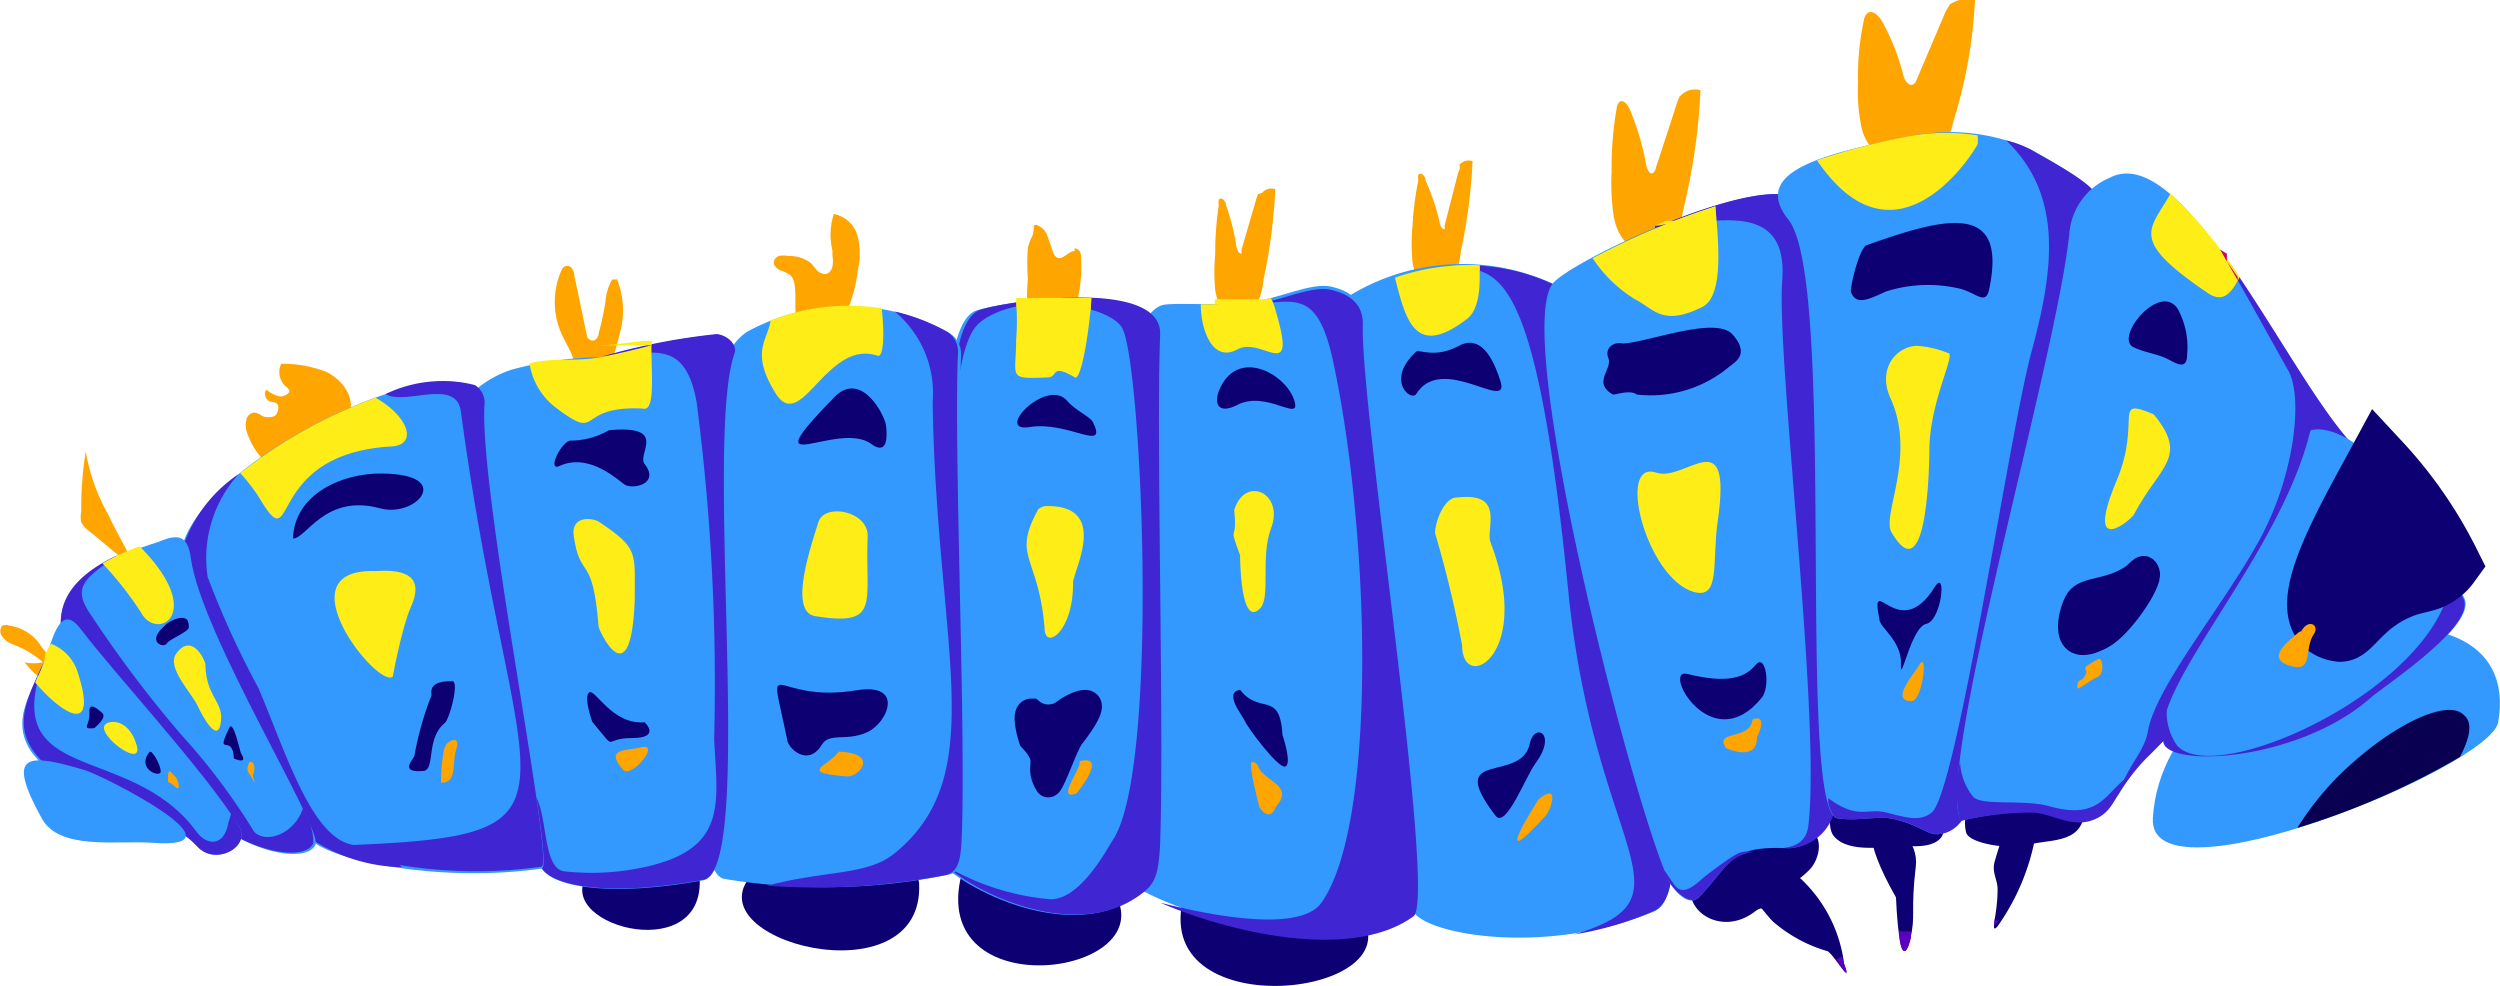 <svg id="Layer_1" data-name="Layer 1" xmlns="http://www.w3.org/2000/svg" viewBox="0 0 55.38 21.84"><defs><style>.cls-1,.cls-9{fill:orange;}.cls-2{fill:#39f;}.cls-10,.cls-11,.cls-2,.cls-3,.cls-4,.cls-5,.cls-6,.cls-7,.cls-8,.cls-9{fill-rule:evenodd;}.cls-3{fill:#090052;}.cls-4,.cls-7,.cls-8{fill:#0d0072;}.cls-5{fill:#4026d3;}.cls-6{fill:#ffed17;}.cls-7,.cls-8{stroke:#0d0072;stroke-miterlimit:22.93;}.cls-7{stroke-width:1.42px;}.cls-8{stroke-width:0.57px;}.cls-10{fill:#d10072;}.cls-11{fill:#5a00bf;}</style></defs><title>caterpillar</title><path class="cls-1" d="M1.21,14.72c-.09-.13-.19-.27-.29-.39a1,1,0,0,0-.71-.47.23.23,0,0,0-.16,0,.19.19,0,0,0,0,.24.48.48,0,0,0,.2.16,2.17,2.17,0,0,1,.7.41.93.93,0,0,1-.41,0s.18.21.23.25a1,1,0,0,0,.32.16c.08,0,.27.08.3,0S1.25,14.78,1.21,14.72Z"/><path class="cls-1" d="M1.9,10a7.75,7.75,0,0,0-.1,1.33.57.57,0,0,0,0,.24.6.6,0,0,0,.18.2c.33.26.65.56,1,.79-.16-.39-.4-.76-.57-1.14A4.27,4.27,0,0,1,1.9,10Z"/><path class="cls-1" d="M7.23,8.24a2.57,2.57,0,0,0-1-.18.42.42,0,0,0,.09.49s.08.06.09.11-.13.14-.22.12a.68.68,0,0,1-.29-.15A.18.18,0,0,0,6,8.9s.11,0,.15.06,0,.21-.06.25a.33.33,0,0,1-.29,0,.36.36,0,0,0-.16-.07.19.19,0,0,0-.18.15.46.46,0,0,0,0,.25,1.56,1.56,0,0,0,.63.86.58.58,0,0,0,.38.12c.34,0,.41-.44.57-.66s.36-.25.54-.42C8,9,7.67,8.45,7.23,8.24Z"/><path class="cls-1" d="M13.72,7.42a1.86,1.86,0,0,0-.05-1.23l0,0s-.08,0-.11,0a1.19,1.19,0,0,0-.15.51,7,7,0,0,1-.15.69c0,.08-.08.18-.16.15S13,7.47,13,7.43l-.28-1.34c0-.09-.07-.21-.16-.2s-.11.07-.14.14a1.73,1.73,0,0,0,0,1.32c.08.19.19.36.26.54a2.47,2.47,0,0,0,.23.55.49.49,0,0,0,.32.21c.16,0,.17-.07.2-.21C13.52,8.09,13.64,7.76,13.72,7.42Z"/><path class="cls-1" d="M43.15.17a.91.91,0,0,0-.09.18l-.6,1.41a.19.19,0,0,1-.08.11c-.1.05-.19-.09-.22-.21A4.92,4.92,0,0,0,41.69.47c-.07-.12-.21-.26-.32-.18a.25.25,0,0,0-.08.15,5.92,5.92,0,0,0-.13,1.4,3.85,3.85,0,0,0,.08,1,1.06,1.06,0,0,0,1.66.61c.26-.17.32-.6.41-.89A10.62,10.62,0,0,0,43.75,0a.69.69,0,0,0-.56.1Z"/><path class="cls-1" d="M37.21,2.13a1.06,1.06,0,0,0-.07.18l-.46,1.41a.2.2,0,0,1-.06.11c-.08.05-.14-.09-.16-.21a5.81,5.81,0,0,0-.35-1.18c-.05-.12-.15-.25-.24-.18a.29.29,0,0,0-.06.15,7.78,7.78,0,0,0-.11,1.4,5,5,0,0,0,.05,1c.14.72.74,1,1.25.59.2-.17.25-.6.32-.89A13.83,13.83,0,0,0,37.67,2a.43.43,0,0,0-.43.11Z"/><path class="cls-1" d="M32.34,3.73a.9.9,0,0,0-.05.14L32,5a.17.17,0,0,1,0,.08c-.05,0-.1-.07-.11-.16A4.92,4.92,0,0,0,31.58,4c0-.09-.1-.2-.16-.13a.24.24,0,0,0,0,.12A6.81,6.81,0,0,0,31.29,5a4.39,4.39,0,0,0,0,.81c.09.56.5.8.85.45a1.6,1.6,0,0,0,.22-.69,12.07,12.07,0,0,0,.26-2,.27.27,0,0,0-.29.08Z"/><path class="cls-1" d="M27.87,4.3a.9.9,0,0,0-.05.14L27.5,5.54a.17.17,0,0,1,0,.08c-.05,0-.1-.07-.11-.16a4.92,4.92,0,0,0-.23-.91c0-.09-.1-.2-.16-.13a.24.24,0,0,0,0,.12,6.81,6.81,0,0,0-.08,1.08,4.39,4.39,0,0,0,0,.81c.09.56.5.8.85.45a1.6,1.6,0,0,0,.22-.69,12.07,12.07,0,0,0,.26-2,.27.27,0,0,0-.29.08Z"/><path class="cls-1" d="M23.81,5.56c-.14,0-.26.2-.39.15a.23.23,0,0,1-.1-.15l-.11-.31A.38.38,0,0,0,23,5a.08.08,0,0,0-.1,0c0,.06,0,.2-.06.28a1.58,1.58,0,0,0-.07.2,4.76,4.76,0,0,0,0,.7,4.39,4.39,0,0,0,0,.81c.09.56.5.8.85.45a1.6,1.6,0,0,0,.22-.69,3.17,3.17,0,0,0,.11-1c0-.1,0-.23-.15-.25Z"/><path class="cls-1" d="M18.44,5.55l0,.12a.59.59,0,0,1,0,.23.21.21,0,0,1-.14.17A.25.25,0,0,1,18.11,6c-.06-.06-.1-.13-.17-.19a.81.81,0,0,0-.48-.14.5.5,0,0,0-.2,0,.17.17,0,0,0-.12.14c0,.08.07.14.15.18a.7.7,0,0,1,.22.11c.17.16.08.63.12.86.09.56.5.8.85.45A3.16,3.16,0,0,0,19,6a1.61,1.61,0,0,0,0-.76.68.68,0,0,0-.53-.5A1.51,1.51,0,0,0,18.44,5.55Z"/><path class="cls-2" d="M55.34,16c-.18,1-7.78,4.11-7.65,2.12C47.94,13.93,56,12.21,55.34,16Z"/><path class="cls-3" d="M54.49,16.77a17,17,0,0,1-3.6,1.57A6.5,6.5,0,0,1,52,17c1.09-1,2.24-1.52,2.58-1.16C54.78,16,54.72,16.34,54.49,16.77Z"/><path class="cls-4" d="M13.08,19.3s2.39-.42,2.42.17C15.59,21.46,12.07,20.44,13.08,19.3Z"/><path class="cls-4" d="M43.55,18.43c.06.29,1.1.38,1.29.31.47-.17,1.29,0,1.33-.76C46.18,17.92,43.25,17,43.55,18.43Z"/><path class="cls-4" d="M42.27,18.74c-.48,0-1.3.18-1.64-.21-.15-.17-.1-.55,0-.9C42.81,17,43.91,18.87,42.27,18.74Z"/><path class="cls-4" d="M39.33,18.55a3.32,3.32,0,0,0-1.4.4c-1.16.84,0,1.94.92,1.26.38-.29,0,.32.6-.5.1-.13.25-.06.63-.44.2-.2.3-.61.11-.81C40.16,18.46,40.05,17.95,39.33,18.55Z"/><path class="cls-4" d="M30.11,20.22s-3.72-1.1-3.91-.27C25.56,22.78,31.45,22.06,30.11,20.22Z"/><path class="cls-4" d="M24.67,19.75s-3.23-1.09-3.4-.25C20.7,22.34,25.82,21.59,24.67,19.75Z"/><path class="cls-4" d="M16.71,19.32s3.6-.54,3.65.24C20.5,22.21,15.18,20.82,16.71,19.32Z"/><path class="cls-2" d="M25.74,6.76c-.25.08-.54.45-.62,1.26-.28,2.76-.83,10.32-.31,11.35.24.49,4.6,2.22,6.51.86.53-.38-1.2-11.43-1.12-13.13,0-.42-.27-.65-.71-.75s-1.14.26-1.73.33C26.82,6.79,26,6.69,25.74,6.76Z"/><path class="cls-2" d="M34.83,6.51a4.81,4.81,0,0,0-4.87,0c-.25.13.24.52.15,1.37-.3,2.86.64,11.24,1.2,12.31.27.51,2.93,1,5.33,0C38.17,19.52,35,10,35.09,7.13A.63.63,0,0,0,34.83,6.51Z"/><path class="cls-5" d="M32.14,5.89c1,.15,1.86-.24,2.6,7.2.58,5.81,2.9,6.78.13,7.61a7.35,7.35,0,0,0,1.77-.52C38.17,19.52,35,10,35.09,7.13a.63.63,0,0,0-.26-.61A4.54,4.54,0,0,0,32.14,5.89Z"/><path class="cls-2" d="M21.62,6.88c-.22.08-.45.44-.53,1.22-.25,2.65-.74,9.91-.32,10.9.2.47,2.93,2.08,4.53.76.26-.21.32-.45.35-1.08.09-2.6-.09-9,0-11.25C25.72,6.12,22.13,6.7,21.62,6.88Z"/><path class="cls-5" d="M20.71,13.65l.3,0c.22-1.15-.19-5.8.7-6.51s2.86-.4,3.15.13c.43.77.84,9.78-.21,11.34-.12.18-.71,1.32-1.38,1.31A5.46,5.46,0,0,1,21,19.21c.67.6,2.94,1.7,4.35.54.26-.21.32-.45.35-1.08.09-2.6-.09-9,0-11.25.06-1.3-3.54-.73-4-.55-.22.08-.45.44-.53,1.22C21,9.32,20.81,11.53,20.71,13.65Z"/><path class="cls-2" d="M21,7.36a4.62,4.62,0,0,0-4.47,0A1.3,1.3,0,0,0,16,8.47c-.27,2.48-1,10.86.05,11a13.63,13.63,0,0,0,4.94-.09c.35-.06.37-.42.39-1,.08-2.44-.18-8.41-.09-10.53A.54.54,0,0,0,21,7.36Z"/><path class="cls-6" d="M19.53,6.83a4.7,4.7,0,0,0-2.46.27c-.06.44-.46.69.11,1.61s1.13-1.21,2.26-.83C19.57,7.93,19.6,7.41,19.53,6.83Z"/><path class="cls-5" d="M21,7.36a4.45,4.45,0,0,0-1.18-.46,2.35,2.35,0,0,1,.84,2c.08,5.44,1.31,8.25-.84,10-.61.5-1.5.37-2.83.72a15,15,0,0,0,3.93-.23c.35-.06.37-.42.39-1,.08-2.44-.18-8.41-.09-10.53A.54.54,0,0,0,21,7.36Z"/><path class="cls-2" d="M9.83,9.67C9.42,12,11.43,18.36,12,19.24c.27.42,1.56.63,3.58.26,1.17-.21,0-9.66.69-11.66.07-.19-.15-.4-.39-.43a14.42,14.42,0,0,0-2.55.5,8,8,0,0,0-2,.28A2.36,2.36,0,0,0,9.83,9.67Z"/><path class="cls-5" d="M11.65,18.48a5,5,0,0,0,.35.75c.27.42,1.56.63,3.58.26,1.17-.21,0-9.66.69-11.66.07-.19-.15-.4-.39-.43a14.43,14.43,0,0,0-2.55.5h-.08c1.07,0,1.9-.53,2.18,1a48.26,48.26,0,0,1,.39,7.47c.07,1.45.33,2.49-1.7,2.87a5.47,5.47,0,0,1-1.63.06c-.46-.07-.36-1.2-.62-1.66A6.9,6.9,0,0,0,11.65,18.48Z"/><path class="cls-2" d="M10.52,8.57C9.24,7.89,4.21,10.4,4,12.29c-.24,2.14,2.44,5.5,2.9,6.3.22.38,2.65,1,5.1.65.32,0-1.36-8.16-1.26-10.21A.46.46,0,0,0,10.52,8.57Z"/><path class="cls-6" d="M8.32,8.81a10.94,10.94,0,0,0-3,1.67,3.65,3.65,0,0,1,.48.64c.77,1.24.07-1.07,2.87-1.23C9.25,9.86,9.07,9.24,8.32,8.81Z"/><path class="cls-5" d="M5.29,10.5A3.15,3.15,0,0,0,4,12.29c-.24,2.14,2.44,5.5,2.9,6.3a3.77,3.77,0,0,0,2,.62,1.32,1.32,0,0,0-1.06-.49c-.92-.14-1.46-1.92-2.11-3.47a19.86,19.86,0,0,1-1.13-2.47A2.77,2.77,0,0,1,5.29,10.5Z"/><path class="cls-2" d="M34.39,6.29C33.49,7.52,36.28,18.2,37,19.57c.09.16.41.54.64.3.75-.78.65-1.14,2-1.08a1.09,1.09,0,0,0,1-1.09c.05-1.63,1.84-5.7,1.41-8.58C41.75,7,40,5.8,40,4.77,40.07,3.29,34.79,5.74,34.39,6.29Z"/><path class="cls-5" d="M36.87,19.28c0,.12.09.22.13.29s.41.54.64.3c.55-.57.64-.92,1.21-1h0c-.3,0-.24-.09-1,.48-.22.16-.54.56-.76.25Z"/><path class="cls-5" d="M36.66,5.05c1.45-.18,2.95-.58,2.82,1.17s.86,9.65.58,12.06c-.05.44-.39.48-.59.51h.2a1.09,1.09,0,0,0,1-1.09c.05-1.63,1.84-5.7,1.41-8.58C41.75,7,40,5.8,40,4.77c0-.85-1.67-.41-3.21.22L36.66,5Z"/><path class="cls-2" d="M45,3.32A4.36,4.36,0,0,0,42.39,3c-2,.41-3.63.79-2.77,1.87,1.09,1.38.15,13.13,1.09,13.26.43.06.87-.05,1.17,0,.54.1.8.34,1,.35.37,0,.71-.29.76-.89.19-2.31,2.66-10.8,2.78-13.24C46.46,4.1,45.16,3.42,45,3.32Z"/><path class="cls-6" d="M43.81,3a4.5,4.5,0,0,0-1.42,0,14.89,14.89,0,0,0-2.14.55c1.79,2.64,3.55-.3,3.56-.36S43.81,3.07,43.81,3Z"/><path class="cls-5" d="M45,3.32a2.35,2.35,0,0,0-.56-.21C45.72,4.33,45.49,6,45,7.8S43.35,17.55,42.79,18c-.27.21-.56.11-1,0s-.63.17-1.29-.32v.12c.06.2.13.32.22.33.43.06.87-.05,1.17,0,.54.1.8.34,1,.35.37,0,.71-.29.76-.89.19-2.31,2.66-10.8,2.78-13.24C46.46,4.1,45.16,3.42,45,3.32Z"/><path class="cls-2" d="M52.52,10.2c-1.4-.81-4-7.21-5.79-6.26a1.46,1.46,0,0,0-.89,1.24c-.3,2.86-3,11.94-2.4,13,0,0,.7-.18,1.6-.22.41,0,.85.33,1.32.18s.57-.74,1.18-1.34C49.79,14.59,52.89,10.41,52.52,10.2Z"/><path class="cls-5" d="M49.18,5.53c.42.71,1.32,2.35,1.51,2.68.33.58.15,2.33-.66,3.79s-2.28,3.22-2.45,4.2c-.09.48-.42.7-.69,1.46a4.59,4.59,0,0,1,.65-.86c2.25-2.21,5.35-6.4,5-6.6C51.68,9.72,50.44,7.25,49.18,5.53Z"/><path class="cls-2" d="M51.18,9.54c-.67,2.8-3.66,5.79-3.23,6.92.2.54,3,.37,4.57-1,.3-.27,2.36-1.6,2.07-2.21C52.6,9.05,51.19,9.51,51.18,9.54Z"/><path class="cls-5" d="M48,15.68a1.18,1.18,0,0,0-.07.79c.2.54,3,.37,4.57-1,.3-.27,2.36-1.6,2.07-2.21l-.27-.53c-.13,2.4-5.17,4.76-6.07,3.79A1.29,1.29,0,0,1,48,15.68Z"/><path class="cls-7" d="M54.23,12.48a9.4,9.4,0,0,0-1.53-2.21c-.79,1.46-2,3.53-.86,3.68.26,0,.58-.86,1.86-1.11A.94.94,0,0,0,54.23,12.48Z"/><path class="cls-2" d="M3.52,12c-.88.28-2.33.81-2.16,2,.12.83,1.7,3.14,3.69,4.42.86.55,1.78.64,1.94.29s-2.52-4.63-2.76-6.33C4.16,11.85,3.95,11.82,3.52,12Z"/><path class="cls-5" d="M2.62,12.29c-.71.33-1.38.84-1.26,1.69S3.06,17.12,5,18.39c.86.55,1.78.64,1.94.29,0-.1,0-.38-.23-.77-.21.61-.87.78-1.09.5a14.1,14.1,0,0,0-1.61-2.14A26.44,26.44,0,0,1,2,13.6C1.59,13,1.88,12.81,2.62,12.29Z"/><path class="cls-2" d="M4.36,18.74c.41.47,1.24,0,.92-.46-.77-1.23-2.77-3.39-3.48-4.33-.41-.55-.58,0-.76.54-.31.86-1,1.6-.1,2.44C1.53,17.48,3.69,18,4.36,18.74Z"/><path class="cls-5" d="M4.36,18.74c.41.47,1.24,0,.92-.46L5.12,18c0,.06-.06.21-.06.22-.09.54-.48.52-.71.2-1.47-2-4.38-1-3.39-3.74-.32.76-.79,1.45,0,2.21C1.53,17.48,3.69,18,4.36,18.74Z"/><path class="cls-5" d="M8.54,8.73c.45.26,1.57-.37,1.67.39,1.21,9,3.26,9.4-2.95,9.62a.19.19,0,0,0-.1,0,10.52,10.52,0,0,0,4.83.46c.32,0-1.36-8.16-1.26-10.21a.46.46,0,0,0-.21-.46A2.91,2.91,0,0,0,8.54,8.73Z"/><path class="cls-5" d="M45.4,17.86c-.57-.16-1.5,0-1.69-.21a1.32,1.32,0,0,1-.29-.77,2.85,2.85,0,0,0,0,1.31S44.14,18,45,18c.41,0,.85.33,1.32.18s.52-.51.85-1v0C46.63,17.55,46.54,18.18,45.4,17.86Z"/><path class="cls-6" d="M12.71,11.88c.15,1,.42.35.55,2,0,.07.71,1.61.8-.56,0-1.1.1-1.16-.79-1.76C13.13,11.47,12.64,11.41,12.71,11.88Z"/><path class="cls-6" d="M18.13,11.56c.15-.43,1.11-.23,1.09.32-.06,1.49.3,2-1.16,1.77C17.44,13.55,18,12,18.13,11.56Z"/><path class="cls-6" d="M23,11.28c-.59,1.08,0,1,.14,2.63,0,.51.64.09.63-1,0-.26.82-1.72-.59-1.7A.3.3,0,0,0,23,11.28Z"/><path class="cls-6" d="M27.34,11.3c.08.78-.15.24.13,1,0,0,0,1.65.45,1.17.23-.26,0-1.11.23-1.75C28.47,10.93,27.58,10.51,27.34,11.3Z"/><path class="cls-6" d="M31.79,11.81a25.35,25.35,0,0,1,.6,2.49c0,1.07,1.59.23.63-2.28-.12-.3.34-1.12-.73-1C32,11,31.79,11.55,31.79,11.81Z"/><path class="cls-6" d="M37.51,13.11c.61.18.41-.65.54-1.56.33-2.28-.71-.86-1.36-1.08C35.8,10.17,36.46,12.79,37.51,13.11Z"/><path class="cls-6" d="M42.46,7.66a2.24,2.24,0,0,1,.69.16c.19,0-.37,1-.41,2.06,0,.54-.06,3.25-.84,1.91-.22-.37.54-1.65,0-2.92C41.56,8.18,42,7.68,42.46,7.66Z"/><path class="cls-6" d="M47.71,9.18c.78.95.14,1.13-.43,2.2,0,.08-1.15,1.07-.39-.74C47.45,9.3,46.77,8.78,47.71,9.18Z"/><path class="cls-6" d="M8.31,12.65c-2.08-.06.06,2.61.39,2.34,0,0,.2-1.09.4-1.54C9.46,12.66,8.8,12.62,8.31,12.65Z"/><path class="cls-6" d="M4.38,15.64c.11.24.49.93.52.26,0-.39-.34-.51-.35-1.18,0-.08-.29-.72-.64-.25C3.67,14.78,4.25,15.35,4.38,15.64Z"/><path class="cls-6" d="M3,16.43c-.13-.37-.39-.47-.57-.43C1.88,16.11,3.31,17.19,3,16.43Z"/><path class="cls-4" d="M2.26,15.79c-.07-.06-.3-.28-.28,0s-.2.37.11.34C2.13,16.09,2.38,15.89,2.26,15.79Z"/><path class="cls-4" d="M4.16,13.75c-.09-.15-.42,0-.53.13-.39.35,0,.48.06.38s.44-.24.49-.35A.35.35,0,0,0,4.16,13.75Z"/><path class="cls-4" d="M6.49,11.93c.3,0,.71-1,1.93-.67.79.22,1.66-.75.06-.77C7.59,10.47,6.52,10.94,6.49,11.93Z"/><path class="cls-4" d="M12.4,10.32c.64-.29,1.26.29,1.43.41s.8,0,.45-.45c-.18-.22.54-.87-.79-.75a1.71,1.71,0,0,1-.85.23C12.44,9.77,12.1,10.46,12.4,10.32Z"/><path class="cls-4" d="M19.31,9.84c.22.16.37.09.32-.39,0-.2-.54-1.28-1.15-.65C16.59,10.74,18.56,9.28,19.31,9.84Z"/><path class="cls-4" d="M22.81,9.46c.85-.14,1.74.58,1.4-.11-.07-.13-.37-.24-.57-.47C23.19,8.35,22,9.59,22.81,9.46Z"/><path class="cls-4" d="M27,8.66c-.11.3,0,.51.39.32.67-.37,1.48.44,1.27-.14S27.39,7.69,27,8.66Z"/><path class="cls-4" d="M31.37,8.73c-.11.17-.69-.3,0-.94.07-.06.41.16.95-.13s.81.44.92.79C33.45,9.15,31.94,7.81,31.37,8.73Z"/><path class="cls-4" d="M35.63,7.94c.09.24-.36.54.1.8.09,0,.38-.11.53,0a2.7,2.7,0,0,0,2.05-.62c.16-.12.44-.29.07-.71s-1.86.17-2.43.2C35.79,7.56,35.53,7.68,35.63,7.94Z"/><path class="cls-4" d="M41,6.46c.11.32.4.17.77,0a3.07,3.07,0,0,1,1.58-.08c.43.08.64.43.72,0,.38-1.87-.89-1.61-2.74-.94C41.18,5.56,41,6.27,41,6.46Z"/><path class="cls-4" d="M47.26,7.69c.22.11.52.15.73.25s.46.29.46-.1a1.76,1.76,0,0,0-.21-1C47.84,6.24,46.83,7.48,47.26,7.69Z"/><path class="cls-4" d="M9.56,15.4a7,7,0,0,0-.38,1.34c0,.06-.36.38.18.34.3,0,.06-.71.49-1.06.11-.09.33-.93.17-.93C9.5,15.08,9.55,15.32,9.56,15.4Z"/><path class="cls-4" d="M14.28,16s.38.35-.29.35-.28.34-.87-.36c0,0-.2-.55-.07-.65S13.55,16.06,14.28,16Z"/><path class="cls-4" d="M5.08,16.12c-.33.69.08.1.1.68,0,0,.33.16.16-.11C5.31,16.63,5.17,15.94,5.08,16.12Z"/><path class="cls-4" d="M3.31,16.66c-.3.38.25.58.25.43S3.36,16.59,3.31,16.66Z"/><path class="cls-4" d="M17.44,16.39c0,.16.45.63.77.1.17-.27.54-.06,1-.27s.83-1.1-.23-.93C17.06,15.61,17,14.29,17.44,16.39Z"/><path class="cls-8" d="M23.61,15.75c.14-.11,1-.56.13.56-.16.21-.47,1.17-.53,1.06-.27-.44.13-.47-.36-1,0,0-.2-.61,0-.61A.6.6,0,0,0,23.61,15.75Z"/><path class="cls-4" d="M27.47,15.28c.44.57.88,0,.94,1,0,0,.22.65.06.7s-.85-.89-.89-1S27.09,15.34,27.47,15.28Z"/><path class="cls-4" d="M33.89,16.46c-.17.92-1.92.1-.76,1.61.23.3.66-.86.89-1.17C34.5,16.25,34,16,33.89,16.46Z"/><path class="cls-4" d="M37.38,14.93c-.59-.15.53,1.91,1.65.52.19-.23.09-1-.14-.72S38.27,15.15,37.38,14.93Z"/><path class="cls-4" d="M42.86,13c-.8,1.3-1.44-.39-1.23.71,0,.19.5.48.48,1s.22-.82.56-.89S43.13,12.58,42.86,13Z"/><path class="cls-8" d="M47.21,12.81c-.51.32-1,.24-1.17.48s-.43,1.31.52.8c.41-.22,1.07-1.19,1-1.4S47.4,12.69,47.21,12.81Z"/><path class="cls-9" d="M9.84,16.58a3.81,3.81,0,0,0-.07.76c.37,0,.23-.41.34-.75s-.23-.16-.24-.06Z"/><path class="cls-9" d="M14.18,16.56c-.26.07-.82,0-.37.5C14,17.24,14.67,16.42,14.18,16.56Z"/><path class="cls-9" d="M3.72,17.2c0,.21,0,.07.15.22s.09-.15,0-.23S3.73,17,3.72,17.2Z"/><path class="cls-9" d="M18.58,16.65c-.23.33-.92.46.18.55C19,17.23,19.52,16.69,18.58,16.65Z"/><path class="cls-9" d="M23.91,16.94c-.07.24-.48.78-.07.64,0,0,.73-.87.08-.72Z"/><path class="cls-9" d="M27.88,17c.15.32.8.4.38.88,0,0-.12.36-.36,0,0,0-.27-1-.16-1A.16.16,0,0,1,27.88,17Z"/><path class="cls-9" d="M34.08,17.71s-1.15,1.79.15.37C34.37,17.93,34.56,17.31,34.08,17.71Z"/><path class="cls-9" d="M38.81,16c-.11.39-.83.18-.58.57,0,0,.7.33.69-.24,0,0,.27-.51-.09-.4Z"/><path class="cls-9" d="M42.51,14.74c-.08.15-.67.8-.16.79C42.59,15.53,42.72,14.36,42.51,14.74Z"/><path class="cls-9" d="M46.48,14.6c-.55.3-.11.14-.33.42,0,.06-.16,0-.13.23.08,0,.27-.18.44-.25S46.58,14.55,46.48,14.6Z"/><path class="cls-9" d="M5.51,16.91c-.07.2,0,.18.09.36s0-.06,0-.08.08-.21,0-.29A.05.05,0,0,0,5.51,16.91Z"/><path class="cls-6" d="M.78,15.12c.59.69,1.41,1.22.94-.23a1,1,0,0,0-.59-.63L1,14.48C1,14.7.87,14.91.78,15.12Z"/><path class="cls-6" d="M.78,15.12l0,0A4,4,0,0,1,1,14.71l0,.07h0l0,.07h0L.82,15h0l0,.06h0Z"/><path class="cls-2" d="M1.88,17.06c.42.13,3.66,1.77,1.5,1.61-.79-.06-2.07.18-2.46-.55C.11,16.65.62,16.69,1.88,17.06Z"/><path class="cls-6" d="M24.18,6.6a9.37,9.37,0,0,0-1.67.1,5.2,5.2,0,0,1,0,.82c0,.85-.21.88.7.84.23,0,.06-.32.6,0C23.94,8.44,24.12,7.45,24.18,6.6Z"/><path class="cls-6" d="M14.43,7.65c-.35.09-.72.18-1.11.26-.56.11-1.09,0-1.59.14a1.52,1.52,0,0,0,.61,1c1,.75.39-.07,1.89,0C14.52,9.14,14.43,8.34,14.43,7.65Z"/><path class="cls-6" d="M14.43,7.65H13.25c.44,0,.85-.11,1.19-.1C14.43,7.77,14.43,7.71,14.43,7.65Z"/><path class="cls-5" d="M26.91,6.73C28.42,6.93,29.1,6,29.53,8c.81,3.75,1,10.23-.26,12-.59.83-3.51,0-3.56,0,1.43.62,4.19,1.32,5.6.3.53-.38-1.2-11.43-1.12-13.13,0-.42-.27-.65-.71-.75s-1.14.26-1.73.33A8.16,8.16,0,0,1,26.91,6.73Z"/><path class="cls-6" d="M32.77,5.88a4.94,4.94,0,0,0-1.87.27c.24.93.44,1.8,1.59.92C32.76,6.87,32.8,6.38,32.77,5.88Z"/><path class="cls-6" d="M38,4.57a16.5,16.5,0,0,0-2.72,1.15,3,3,0,0,0,.94.91c.42.21.6.61,1.49.17C38.2,6.55,38.06,5.33,38,4.57Z"/><path class="cls-6" d="M38,4.57l-.72.25h0l-.18.07,0,0H37l0,0,0,0h-.09L36.66,5h0c.46-.06.92-.14,1.34-.16Z"/><path class="cls-6" d="M49.61,6.14a9.37,9.37,0,0,0-1.53-1.85c-.45.81-.94,1,.81,2.19C49.23,6.72,49.42,6.52,49.61,6.14Z"/><path class="cls-6" d="M28.15,6.6a3,3,0,0,1-.4.08,9.23,9.23,0,0,1-1.15.06c0,.57.26,1.3.81,1s1.34.8.85-.85A1.2,1.2,0,0,0,28.15,6.6Z"/><path class="cls-6" d="M32.14,5.89a3.67,3.67,0,0,1,.64.11s0-.08,0-.12A4.55,4.55,0,0,0,32.14,5.89Z"/><path class="cls-10" d="M49.18,5.53l.39.68,0-.07-.19-.28h0l-.05-.07v0l0-.06,0,0,0-.06,0,0,0-.05Z"/><path class="cls-6" d="M22.52,6.81a3.67,3.67,0,0,1,1.64.06c0-.09,0-.18,0-.27H22.51Z"/><path class="cls-6" d="M3.1,12.1a5.16,5.16,0,0,0-.83.38,7.74,7.74,0,0,1,.85,1.08c.34.66,1.46.06,0-1.43Z"/><path class="cls-6" d="M2.27,12.47l0,0,.32-.22Z"/><path class="cls-4" d="M40.85,21.35a3.11,3.11,0,0,0-1.5-2.29c-1.06-.53-.89.49-.08,1.35a3.2,3.2,0,0,0,1.21.66C40.62,21.13,41.05,21.9,40.85,21.35Z"/><path class="cls-11" d="M40.85,21.35l-.05-.16h0l-.12.06C40.82,21.47,41,21.74,40.85,21.35Z"/><path class="cls-4" d="M42,19.88s.07,1.89.32.9c.12-.5,0-.59.12-1.6S40.5,17.24,42,19.88Z"/><path class="cls-11" d="M42.07,20.61c0,.4.13.71.26.17l0-.14a.37.37,0,0,0-.17,0Z"/><path class="cls-4" d="M44.19,19.07c-.08.26.07.42.06.65,0,.55-.18,1,0,.8a5,5,0,0,0,.84-2C44.59,18.18,44.62,17.61,44.19,19.07Z"/><path class="cls-11" d="M44.18,20.34c0,.21,0,.31,0,.18l.08-.13-.07,0Z"/><path class="cls-6" d="M26.91,6.73a5.13,5.13,0,0,0,1.3,0l-.06-.1H26.91Z"/><path class="cls-9" d="M50.93,14c-.21.18-.8.6-.16.76.48.12.26-.38.49-.72.13-.2-.13-.34-.28-.06Z"/></svg>